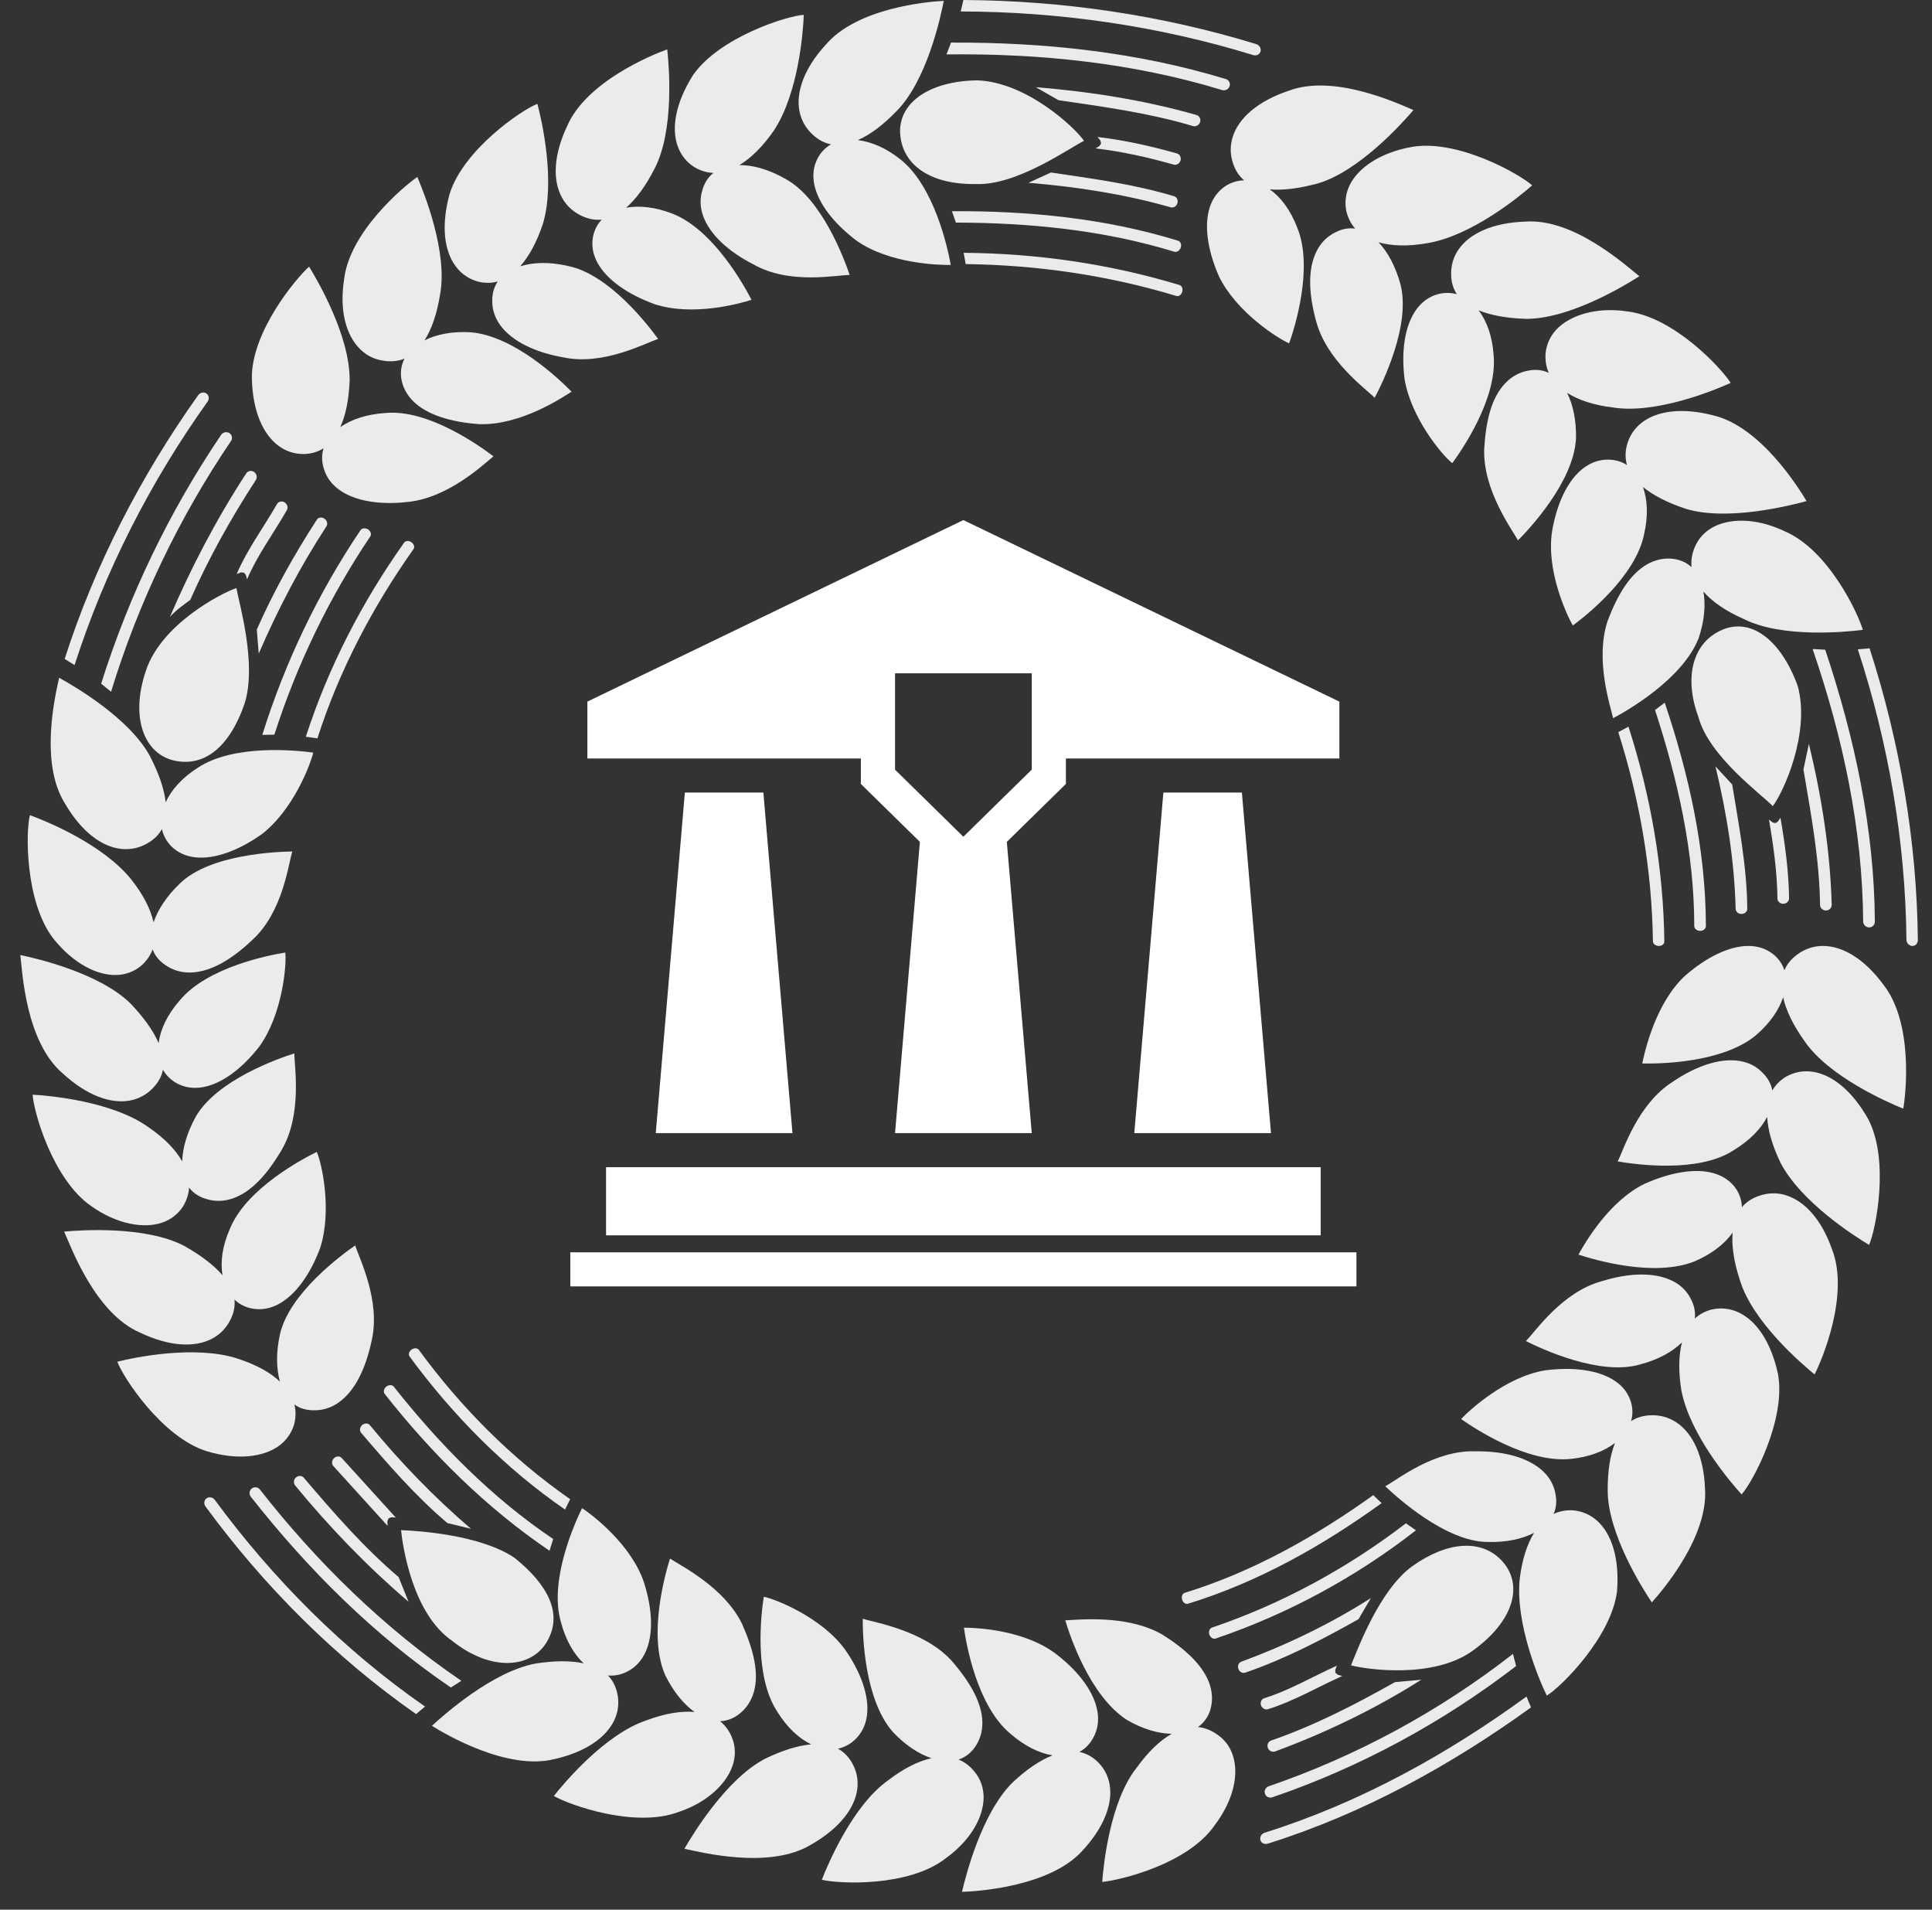 <?xml version="1.0" standalone="no"?>
<!-- Generator: Adobe Fireworks 10, Export SVG Extension by Aaron Beall (http://fireworks.abeall.com) . Version: 0.6.1  -->
<!DOCTYPE svg PUBLIC "-//W3C//DTD SVG 1.1//EN" "http://www.w3.org/Graphics/SVG/1.1/DTD/svg11.dtd">
<svg id="Untitled-Page%201" viewBox="0 0 85 84" style="background-color:transparent" version="1.1"
	xmlns="http://www.w3.org/2000/svg" xmlns:xlink="http://www.w3.org/1999/xlink" xml:space="preserve"
	x="0px" y="0px" width="85px" height="84px"
>
	<rect x="0" y="0" width="85" height="84" fill="#333333" stroke="none"/>
	<g>
		<g opacity="1">
			<path d="M 30.131 34.862 L 28.851 49.842 L 34.865 49.842 L 33.585 34.862 L 30.131 34.862 Z" fill="#ffffff"/>
			<path d="M 51.184 34.862 L 49.904 49.842 L 55.918 49.842 L 54.638 34.862 L 51.184 34.862 Z" fill="#ffffff"/>
			<path d="M 26.664 51.341 L 58.105 51.341 L 58.105 54.337 L 26.664 54.337 L 26.664 51.341 Z" fill="#ffffff"/>
			<path d="M 25.091 55.085 L 59.678 55.085 L 59.678 56.584 L 25.091 56.584 L 25.091 55.085 Z" fill="#ffffff"/>
			<path d="M 37.873 34.482 L 40.472 37.031 L 39.378 49.842 L 45.393 49.842 L 44.296 37.031 L 46.895 34.482 L 46.895 33.362 L 58.927 33.362 L 58.927 30.861 L 42.384 22.876 L 25.842 30.861 L 25.842 33.362 L 37.874 33.362 L 37.874 34.482 L 37.873 34.482 ZM 45.39 33.855 L 42.384 36.805 L 39.378 33.855 L 39.378 29.616 L 45.393 29.616 L 45.393 33.855 L 45.39 33.855 Z" fill="#ffffff"/>
		</g>
		<g opacity="0.9">
			<path d="M 53.322 71.591 C 53.214 71.63 53.163 71.771 53.208 71.904 C 53.256 72.036 53.383 72.112 53.494 72.07 C 56.664 70.992 59.653 69.373 62.295 67.313 L 61.854 67.005 C 59.281 68.978 56.394 70.552 53.322 71.591 Z" fill="#ffffff"/>
			<path d="M 55.612 74.702 C 55.49 74.745 55.432 74.888 55.483 75.019 C 55.534 75.151 55.674 75.222 55.799 75.177 C 56.938 74.82 57.969 74.206 59.052 73.722 C 58.943 73.691 58.875 73.671 58.857 73.665 L 58.755 73.58 L 58.747 73.448 C 58.752 73.432 58.778 73.367 58.818 73.266 C 57.751 73.745 56.736 74.352 55.612 74.702 Z" fill="#ffffff"/>
			<path d="M 55.629 80.618 C 55.489 80.669 55.413 80.813 55.455 80.947 C 55.498 81.078 55.646 81.142 55.787 81.092 C 59.962 79.783 63.837 77.646 67.358 75.103 L 67.159 74.625 C 63.657 77.177 59.794 79.314 55.629 80.618 Z" fill="#ffffff"/>
			<path d="M 55.781 76.886 C 55.83 77.017 55.974 77.085 56.105 77.038 C 58.345 76.209 60.515 75.162 62.532 73.885 L 61.374 73.99 C 59.628 74.973 57.825 75.902 55.923 76.56 C 55.795 76.608 55.732 76.752 55.781 76.886 Z" fill="#ffffff"/>
			<path d="M 60.419 65.765 C 57.88 67.583 55.113 69.145 52.115 70.065 C 52.015 70.103 51.968 70.239 52.011 70.37 C 52.053 70.501 52.171 70.577 52.273 70.54 C 55.349 69.596 58.188 67.993 60.785 66.118 L 60.466 65.811 L 60.419 65.765 Z" fill="#ffffff"/>
			<path d="M 60.313 70.294 C 58.523 71.433 56.594 72.362 54.605 73.095 C 54.49 73.138 54.437 73.279 54.485 73.411 C 54.534 73.543 54.668 73.615 54.787 73.573 C 56.525 72.976 58.171 72.12 59.769 71.222 L 60.313 70.294 Z" fill="#ffffff"/>
			<path d="M 55.983 79.054 C 59.845 77.736 63.477 75.762 66.704 73.282 L 66.563 72.749 C 63.339 75.266 59.687 77.243 55.813 78.574 C 55.678 78.623 55.607 78.772 55.654 78.904 C 55.699 79.037 55.847 79.105 55.983 79.054 Z" fill="#ffffff"/>
			<path d="M 62.13 68.895 C 60.681 69.95 59.736 72.541 59.438 73.252 C 60.127 73.435 63.06 73.859 64.789 72.611 C 66.573 71.334 67.048 69.745 66.104 68.684 C 65.203 67.673 63.673 67.793 62.13 68.895 Z" fill="#ffffff"/>
			<path d="M 69.201 66.433 C 68.893 66.419 68.609 66.472 68.351 66.593 C 68.467 66.333 68.501 66.037 68.435 65.718 C 68.366 65.312 68.165 64.969 67.862 64.692 C 67.235 64.118 66.173 63.826 64.954 63.839 C 63.097 63.759 61.443 65.119 60.945 65.375 C 61.445 65.849 63.602 67.817 65.449 67.826 C 66.275 67.849 66.971 67.695 67.495 67.422 C 67.188 67.92 66.966 68.593 66.862 69.447 C 66.66 71.414 67.714 73.892 68.052 74.584 C 68.691 74.197 70.887 72.011 71.142 70.003 C 71.258 68.549 70.906 67.478 70.28 66.904 C 69.977 66.629 69.612 66.467 69.201 66.433 Z" fill="#ffffff"/>
			<path d="M 73.766 62.573 C 73.426 62.343 73.036 62.235 72.613 62.253 C 72.282 62.266 72 62.354 71.761 62.511 C 71.84 62.236 71.839 61.947 71.751 61.659 C 71.632 61.274 71.389 60.967 71.047 60.739 C 70.343 60.265 69.227 60.116 67.979 60.276 C 66.245 60.56 64.659 62.018 64.282 62.418 C 64.872 62.833 67.185 64.364 69.097 64.174 C 69.933 64.09 70.587 63.827 71.053 63.471 C 70.834 64.019 70.728 64.726 70.732 65.571 C 70.74 67.473 72.262 69.871 72.672 70.483 C 73.168 69.934 75.169 67.579 75.013 65.465 C 74.955 64.039 74.47 63.048 73.766 62.573 Z" fill="#ffffff"/>
			<path d="M 76.504 57.734 C 76.133 57.559 75.734 57.509 75.33 57.596 C 75.029 57.669 74.774 57.805 74.565 57.998 C 74.598 57.714 74.542 57.421 74.39 57.135 C 74.206 56.768 73.914 56.499 73.542 56.322 C 72.775 55.958 71.671 55.984 70.5 56.347 C 68.719 56.816 67.535 58.598 67.132 58.987 C 67.773 59.31 70.365 60.536 72.148 60.019 C 72.959 59.808 73.581 59.458 73.999 59.045 C 73.854 59.612 73.839 60.318 73.973 61.158 C 74.341 63.089 76.121 65.186 76.624 65.734 C 77.12 65.18 78.586 62.443 78.225 60.441 C 77.918 59.019 77.271 58.099 76.504 57.734 Z" fill="#ffffff"/>
			<path d="M 78.559 52.57 C 78.162 52.45 77.782 52.467 77.376 52.606 C 77.065 52.715 76.818 52.883 76.635 53.101 C 76.631 52.819 76.546 52.542 76.377 52.29 C 76.159 51.961 75.809 51.731 75.42 51.613 C 74.623 51.372 73.51 51.555 72.357 52.07 C 70.77 52.841 69.714 54.705 69.445 55.185 C 70.133 55.412 72.797 56.205 74.58 55.472 C 75.339 55.142 75.886 54.698 76.228 54.221 C 76.178 54.808 76.286 55.516 76.555 56.33 C 77.109 58.142 79.262 59.989 79.834 60.456 C 80.174 59.798 81.367 56.945 80.608 54.972 C 80.141 53.629 79.389 52.823 78.559 52.57 Z" fill="#ffffff"/>
			<path d="M 79.75 47.143 C 79.344 47.083 78.949 47.152 78.587 47.355 C 78.321 47.513 78.117 47.718 77.977 47.964 C 77.922 47.683 77.78 47.418 77.552 47.191 C 77.268 46.893 76.909 46.722 76.503 46.663 C 75.66 46.537 74.613 46.889 73.601 47.579 C 72.049 48.552 71.427 50.595 71.172 51.087 C 71.896 51.213 74.701 51.62 76.261 50.603 C 76.982 50.165 77.475 49.65 77.748 49.13 C 77.779 49.717 77.973 50.395 78.342 51.158 C 79.254 52.893 81.608 54.386 82.232 54.759 C 82.531 54.081 83.141 51.033 82.194 49.225 C 81.479 47.956 80.59 47.267 79.75 47.143 Z" fill="#ffffff"/>
			<path d="M 80.202 41.609 C 79.793 41.609 79.406 41.735 79.067 41.989 C 78.802 42.183 78.617 42.413 78.506 42.678 C 78.418 42.405 78.255 42.167 78.019 41.977 C 77.706 41.726 77.332 41.609 76.921 41.609 C 76.07 41.609 75.06 42.109 74.114 42.94 C 72.831 44.149 72.365 46.242 72.251 46.778 C 72.975 46.794 75.756 46.768 77.245 45.545 C 77.873 45.008 78.264 44.423 78.45 43.868 C 78.577 44.442 78.887 45.088 79.386 45.787 C 80.449 47.355 83.052 48.49 83.735 48.767 C 83.866 48.038 84.168 44.965 82.856 43.304 C 82.009 42.159 81.053 41.607 80.202 41.609 Z" fill="#ffffff"/>
			<path d="M 24.176 68.212 L 24.338 67.695 C 21.64 65.88 19.336 63.535 17.331 61.002 C 17.262 60.908 17.113 60.903 17.002 60.987 C 16.889 61.073 16.854 61.218 16.925 61.313 C 18.99 63.938 21.398 66.329 24.176 68.212 Z" fill="#ffffff"/>
			<path d="M 14.712 64.124 C 14.602 64.213 14.577 64.37 14.656 64.475 L 17.05 67.114 C 17.045 67 17.044 66.927 17.044 66.91 L 17.096 66.786 L 17.219 66.738 C 17.235 66.739 17.304 66.742 17.411 66.751 L 15.051 64.151 C 14.973 64.049 14.823 64.036 14.712 64.124 Z" fill="#ffffff"/>
			<path d="M 9.448 65.972 C 9.36 65.856 9.198 65.826 9.086 65.908 C 8.974 65.99 8.955 66.151 9.045 66.27 C 11.618 69.774 14.734 72.898 18.307 75.397 L 18.699 75.065 C 15.126 72.583 12.02 69.465 9.448 65.972 Z" fill="#ffffff"/>
			<path d="M 13.031 64.978 C 12.921 65.066 12.898 65.225 12.981 65.335 C 14.496 67.181 16.158 68.901 17.975 70.456 L 17.537 69.37 C 16.004 68.067 14.68 66.543 13.38 65.016 C 13.299 64.907 13.143 64.891 13.031 64.978 Z" fill="#ffffff"/>
			<path d="M 25.055 66.002 L 25.085 65.944 C 22.51 64.154 20.271 61.897 18.425 59.373 C 18.361 59.288 18.217 59.285 18.105 59.365 C 17.994 59.446 17.955 59.583 18.022 59.67 C 19.919 62.253 22.214 64.574 24.86 66.401 L 25.055 66.002 Z" fill="#ffffff"/>
			<path d="M 15.944 62.675 C 15.835 62.762 15.806 62.914 15.88 63.014 C 17.072 64.407 18.278 65.807 19.684 66.995 L 20.719 67.245 C 19.106 65.864 17.627 64.333 16.279 62.695 C 16.206 62.596 16.055 62.589 15.944 62.675 Z" fill="#ffffff"/>
			<path d="M 11.081 65.472 C 10.966 65.557 10.946 65.719 11.034 65.835 C 13.543 69.026 16.459 71.935 19.835 74.227 L 20.297 73.933 C 16.912 71.627 13.954 68.737 11.439 65.524 C 11.354 65.41 11.192 65.387 11.081 65.472 Z" fill="#ffffff"/>
			<path d="M 24.059 72.219 C 24.785 70.991 24.112 69.706 22.632 68.519 C 21.135 67.516 18.447 67.336 17.644 67.306 C 17.716 67.983 18.134 70.974 19.904 72.183 C 21.623 73.546 23.377 73.38 24.059 72.219 Z" fill="#ffffff"/>
			<path d="M 27.035 75.647 C 27.205 75.273 27.247 74.873 27.155 74.469 C 27.083 74.158 26.946 73.9 26.748 73.698 C 27.035 73.723 27.324 73.667 27.602 73.524 C 27.965 73.337 28.228 73.043 28.4 72.67 C 28.753 71.899 28.71 70.791 28.335 69.617 C 27.782 67.942 26.063 66.638 25.609 66.337 C 25.276 67.013 24.151 69.519 24.674 71.336 C 24.888 72.156 25.252 72.765 25.68 73.165 C 25.103 73.04 24.391 73.043 23.56 73.174 C 21.659 73.527 19.525 75.432 19.003 75.912 C 19.625 76.304 22.306 77.872 24.358 77.385 C 25.773 77.07 26.681 76.416 27.035 75.647 Z" fill="#ffffff"/>
			<path d="M 32.258 77.577 C 32.371 77.184 32.352 76.788 32.197 76.411 C 32.077 76.124 31.902 75.888 31.68 75.709 C 31.964 75.7 32.242 75.605 32.497 75.411 C 32.831 75.162 33.049 74.827 33.164 74.432 C 33.404 73.597 33.166 72.605 32.644 71.421 C 31.857 69.809 29.94 68.865 29.477 68.556 C 29.264 69.237 28.497 71.942 29.269 73.689 C 29.626 74.413 30.077 74.959 30.557 75.303 C 29.971 75.253 29.266 75.362 28.443 75.671 C 26.628 76.274 24.828 78.412 24.367 78.998 C 25.011 79.375 27.924 80.441 29.874 79.695 C 31.201 79.25 32.031 78.371 32.258 77.577 Z" fill="#ffffff"/>
			<path d="M 37.716 78.7 C 37.769 78.294 37.692 77.901 37.484 77.539 C 37.323 77.259 37.115 77.055 36.867 76.919 C 37.149 76.859 37.409 76.721 37.632 76.505 C 37.924 76.22 38.09 75.864 38.143 75.455 C 38.252 74.616 37.885 73.568 37.177 72.555 C 36.147 71.146 34.14 70.346 33.604 70.234 C 33.489 70.961 33.156 73.682 34.187 75.275 C 34.633 76 35.161 76.473 35.688 76.728 C 35.1 76.78 34.42 76.993 33.666 77.358 C 31.956 78.24 30.474 80.694 30.112 81.32 C 30.835 81.473 33.849 82.243 35.673 81.145 C 36.931 80.429 37.606 79.54 37.716 78.7 Z" fill="#ffffff"/>
			<path d="M 43.275 79.024 C 43.267 78.615 43.133 78.243 42.875 77.931 C 42.674 77.683 42.44 77.504 42.174 77.396 C 42.445 77.306 42.681 77.137 42.868 76.886 C 43.116 76.547 43.226 76.163 43.22 75.754 C 43.205 74.898 42.687 73.987 41.836 73.015 C 40.605 71.711 38.489 71.367 37.957 71.205 C 37.953 71.921 38.02 74.732 39.275 76.176 C 39.829 76.766 40.422 77.151 40.981 77.337 C 40.407 77.463 39.765 77.779 39.069 78.314 C 37.514 79.419 36.425 81.992 36.157 82.685 C 36.886 82.861 39.977 83.023 41.617 81.733 C 42.754 80.913 43.289 79.866 43.275 79.024 Z" fill="#ffffff"/>
			<path d="M 48.821 78.508 C 48.754 78.103 48.565 77.749 48.261 77.466 C 48.027 77.254 47.769 77.12 47.49 77.061 C 47.743 76.924 47.952 76.713 48.101 76.434 C 48.297 76.075 48.351 75.685 48.283 75.28 C 48.143 74.444 47.486 73.552 46.516 72.795 C 45.116 71.69 42.955 71.594 42.409 71.597 C 42.512 72.343 42.993 75.041 44.445 76.253 C 45.084 76.811 45.728 77.117 46.307 77.212 C 45.758 77.426 45.17 77.823 44.556 78.398 C 43.18 79.752 42.485 82.529 42.324 83.215 C 43.058 83.196 46.151 82.975 47.581 81.451 C 48.574 80.394 48.961 79.344 48.821 78.508 Z" fill="#ffffff"/>
			<path d="M 53.537 76.285 C 53.27 76.098 52.992 75.994 52.706 75.966 C 52.938 75.804 53.115 75.576 53.223 75.29 C 53.36 74.892 53.352 74.493 53.226 74.102 C 52.965 73.303 52.193 72.55 51.099 71.877 C 49.551 71.009 47.423 71.251 46.868 71.272 C 47.074 71.966 47.952 74.602 49.579 75.653 C 50.282 76.062 50.961 76.253 51.55 76.264 C 51.038 76.555 50.518 77.049 50.007 77.757 C 48.833 79.233 48.547 82.045 48.493 82.778 C 49.235 82.712 52.254 82.013 53.445 80.28 C 54.291 79.155 54.506 78.029 54.24 77.214 C 54.114 76.826 53.876 76.508 53.537 76.285 Z" fill="#ffffff"/>
			<path d="M 16.284 23.606 C 16.355 23.515 16.317 23.374 16.203 23.293 C 16.086 23.212 15.935 23.224 15.863 23.317 C 13.991 26.096 12.537 29.136 11.54 32.326 L 12.071 32.314 C 13.06 29.233 14.476 26.299 16.284 23.606 Z" fill="#ffffff"/>
			<path d="M 12.528 22.103 C 12.409 22.026 12.257 22.053 12.189 22.166 C 11.602 23.195 10.881 24.154 10.414 25.249 C 10.517 25.208 10.581 25.182 10.598 25.176 L 10.73 25.186 L 10.816 25.287 C 10.822 25.305 10.841 25.374 10.87 25.481 C 11.329 24.4 12.041 23.458 12.619 22.441 C 12.687 22.331 12.645 22.179 12.528 22.103 Z" fill="#ffffff"/>
			<path d="M 9.13 17.67 C 9.217 17.552 9.198 17.393 9.085 17.31 C 8.974 17.23 8.812 17.26 8.721 17.38 C 6.202 20.921 4.178 24.831 2.845 28.984 L 3.281 29.253 C 4.614 25.111 6.61 21.202 9.13 17.67 Z" fill="#ffffff"/>
			<path d="M 8.369 26.389 C 9.183 24.547 10.163 22.797 11.259 21.109 C 11.329 20.992 11.291 20.835 11.174 20.756 C 11.057 20.679 10.903 20.711 10.831 20.827 C 9.524 22.83 8.416 24.947 7.473 27.141 C 7.728 26.847 8.067 26.61 8.369 26.389 Z" fill="#ffffff"/>
			<path d="M 13.964 32.479 C 14.919 29.503 16.387 26.706 18.191 24.155 C 18.256 24.069 18.217 23.935 18.105 23.853 C 17.994 23.773 17.849 23.776 17.783 23.864 C 15.928 26.479 14.442 29.355 13.456 32.406 C 13.636 32.428 13.788 32.45 13.899 32.468 L 13.964 32.479 Z" fill="#ffffff"/>
			<path d="M 14.367 23.143 C 14.43 23.039 14.386 22.89 14.268 22.811 C 14.151 22.734 14.003 22.756 13.937 22.863 C 12.938 24.407 12.042 26.008 11.298 27.691 L 11.383 28.75 C 12.225 26.803 13.206 24.923 14.367 23.143 Z" fill="#ffffff"/>
			<path d="M 4.886 30.426 C 6.085 26.518 7.864 22.796 10.155 19.41 C 10.241 19.296 10.215 19.137 10.099 19.055 C 9.983 18.975 9.82 19.005 9.733 19.12 C 7.453 22.494 5.673 26.191 4.45 30.074 L 4.886 30.426 Z" fill="#ffffff"/>
			<path d="M 6.418 29.506 C 5.715 31.576 6.351 33.171 7.677 33.457 C 9.068 33.762 10.148 32.742 10.758 30.955 C 11.31 29.25 10.538 26.604 10.4 25.867 C 9.694 26.107 7.084 27.473 6.418 29.506 Z" fill="#ffffff"/>
			<path d="M 5.324 37.34 C 5.733 37.385 6.129 37.303 6.492 37.09 C 6.78 36.927 6.987 36.716 7.123 36.467 C 7.185 36.746 7.322 37.004 7.532 37.22 C 7.817 37.506 8.177 37.663 8.586 37.71 C 9.431 37.805 10.485 37.422 11.506 36.701 C 12.891 35.645 13.659 33.636 13.781 33.104 C 13.066 33.007 10.31 32.715 8.71 33.765 C 7.99 34.221 7.532 34.757 7.29 35.288 C 7.224 34.702 6.991 34.027 6.609 33.282 C 5.714 31.597 3.251 30.17 2.602 29.814 C 2.441 30.536 1.72 33.546 2.862 35.349 C 3.584 36.589 4.48 37.245 5.324 37.34 Z" fill="#ffffff"/>
			<path d="M 5.127 42.886 C 5.537 42.874 5.91 42.733 6.223 42.47 C 6.449 42.267 6.614 42.03 6.714 41.762 C 6.814 42.03 6.996 42.264 7.271 42.446 C 7.611 42.685 7.997 42.79 8.408 42.777 C 9.27 42.747 10.185 42.215 11.093 41.352 C 12.462 40.109 12.684 37.982 12.862 37.453 C 12.171 37.466 9.251 37.57 7.922 38.854 C 7.333 39.415 6.943 40.012 6.756 40.572 C 6.63 40.003 6.316 39.369 5.776 38.686 C 4.542 37.145 2.041 36.115 1.315 35.857 C 1.127 36.583 1.103 39.672 2.345 41.282 C 3.237 42.398 4.29 42.916 5.127 42.886 Z" fill="#ffffff"/>
			<path d="M 2.763 47.219 C 3.824 48.194 4.875 48.562 5.712 48.409 C 6.115 48.335 6.47 48.141 6.753 47.833 C 6.979 47.592 7.114 47.333 7.169 47.054 C 7.311 47.304 7.521 47.508 7.786 47.654 C 8.144 47.845 8.535 47.892 8.94 47.818 C 9.777 47.663 10.669 46.993 11.428 46.008 C 12.426 44.605 12.618 42.44 12.551 41.899 C 11.838 42.013 9.12 42.538 7.905 44.007 C 7.34 44.655 7.054 45.3 6.979 45.879 C 6.743 45.336 6.326 44.758 5.755 44.154 C 4.397 42.804 1.62 42.158 0.895 42.009 C 0.982 42.741 1.126 45.824 2.763 47.219 Z" fill="#ffffff"/>
			<path d="M 4.01 53.05 C 5.164 53.869 6.347 54.049 7.133 53.779 C 7.52 53.647 7.835 53.403 8.057 53.059 C 8.212 52.799 8.301 52.524 8.32 52.239 C 8.492 52.467 8.736 52.636 9.053 52.731 C 9.447 52.862 9.847 52.849 10.236 52.715 C 11.06 52.432 11.753 51.664 12.399 50.569 C 13.31 48.993 12.946 46.893 12.95 46.335 C 12.28 46.549 9.565 47.486 8.619 49.108 C 8.228 49.813 8.031 50.499 8.017 51.088 C 7.729 50.579 7.243 50.064 6.516 49.571 C 4.933 48.444 2.193 48.191 1.436 48.152 C 1.479 48.896 2.316 51.876 4.01 53.05 Z" fill="#ffffff"/>
			<path d="M 9.322 58.888 C 9.686 58.698 9.967 58.409 10.147 58.031 C 10.293 57.735 10.345 57.447 10.315 57.165 C 10.525 57.362 10.784 57.497 11.082 57.557 C 11.48 57.634 11.868 57.565 12.232 57.376 C 12.986 56.983 13.642 56.079 14.078 54.916 C 14.62 53.276 14.163 51.166 13.937 50.668 C 13.29 50.986 10.846 52.279 10.121 54.037 C 9.773 54.819 9.691 55.521 9.79 56.095 C 9.405 55.645 8.836 55.216 8.11 54.806 C 6.409 53.913 3.562 54.105 2.823 54.173 C 3.124 54.847 4.182 57.762 6.154 58.614 C 7.455 59.237 8.568 59.28 9.322 58.888 Z" fill="#ffffff"/>
			<path d="M 12.269 63.6 C 12.6 63.358 12.83 63.034 12.944 62.641 C 13.019 62.345 13.021 62.056 12.953 61.779 C 13.185 61.945 13.468 62.035 13.799 62.033 C 14.212 62.044 14.59 61.914 14.923 61.674 C 15.62 61.169 16.083 60.212 16.347 58.994 C 16.768 57.21 15.787 55.316 15.628 54.781 C 15.053 55.179 12.723 56.879 12.315 58.7 C 12.141 59.493 12.155 60.205 12.316 60.772 C 11.89 60.372 11.272 60.023 10.44 59.757 C 8.58 59.153 5.9 59.709 5.162 59.897 C 5.422 60.596 7.112 63.191 9.062 63.823 C 10.436 64.248 11.591 64.091 12.269 63.6 Z" fill="#ffffff"/>
			<path d="M 51.673 11.075 C 51.786 11.102 51.911 11.016 51.951 10.882 C 51.992 10.745 51.932 10.613 51.818 10.585 C 48.609 9.596 45.23 9.271 41.881 9.29 L 42.056 9.791 C 45.3 9.798 48.566 10.12 51.673 11.075 Z" fill="#ffffff"/>
			<path d="M 51.94 7.054 C 51.977 6.919 51.902 6.781 51.775 6.748 C 50.629 6.426 49.47 6.163 48.285 6.026 C 48.357 6.11 48.4 6.165 48.412 6.179 L 48.444 6.308 L 48.372 6.421 C 48.357 6.43 48.299 6.47 48.206 6.528 C 49.374 6.664 50.516 6.923 51.647 7.243 C 51.772 7.274 51.902 7.191 51.94 7.054 Z" fill="#ffffff"/>
			<path d="M 55.455 2.271 C 55.498 2.14 55.42 1.994 55.278 1.943 C 51.098 0.661 46.742 0.025 42.386 0 L 42.267 0.504 C 46.61 0.514 50.959 1.139 55.127 2.42 C 55.265 2.469 55.412 2.403 55.455 2.271 Z" fill="#ffffff"/>
			<path d="M 52.801 5.362 C 52.84 5.227 52.763 5.088 52.627 5.054 C 50.325 4.401 47.948 4.028 45.57 3.835 L 46.568 4.407 C 48.562 4.698 50.559 4.968 52.493 5.547 C 52.625 5.58 52.763 5.498 52.801 5.362 Z" fill="#ffffff"/>
			<path d="M 42.485 11.616 C 45.632 11.656 48.752 12.11 51.75 13.017 C 51.851 13.053 51.967 12.978 52.01 12.847 C 52.053 12.715 52.005 12.578 51.902 12.54 C 48.827 11.607 45.623 11.146 42.396 11.12 C 42.43 11.294 42.456 11.443 42.476 11.551 L 42.485 11.616 Z" fill="#ffffff"/>
			<path d="M 46.237 7.588 L 45.248 8.04 C 47.363 8.214 49.476 8.539 51.517 9.122 C 51.638 9.154 51.764 9.067 51.802 8.933 C 51.84 8.797 51.773 8.663 51.651 8.631 C 49.886 8.098 48.058 7.859 46.237 7.588 Z" fill="#ffffff"/>
			<path d="M 54.099 3.784 C 54.141 3.65 54.061 3.511 53.92 3.474 C 50.007 2.283 45.905 1.855 41.841 1.873 L 41.641 2.393 C 45.723 2.345 49.847 2.762 53.776 3.964 C 53.913 3.999 54.059 3.92 54.099 3.784 Z" fill="#ffffff"/>
			<path d="M 39.609 5.95 C 39.743 7.345 41.054 8.131 42.949 8.096 C 44.747 8.159 47.039 6.516 47.693 6.193 C 47.249 5.562 45.129 3.604 42.991 3.534 C 40.802 3.568 39.474 4.585 39.609 5.95 Z" fill="#ffffff"/>
			<path d="M 35.176 4.905 C 35.258 5.306 35.459 5.657 35.774 5.939 C 36.018 6.16 36.282 6.296 36.563 6.349 C 36.314 6.491 36.111 6.698 35.971 6.966 C 35.784 7.322 35.745 7.711 35.825 8.113 C 35.993 8.944 36.684 9.831 37.686 10.588 C 39.12 11.595 41.278 11.664 41.83 11.653 C 41.701 10.944 41.127 8.232 39.631 7.023 C 38.977 6.501 38.326 6.234 37.743 6.163 C 38.285 5.925 38.858 5.495 39.449 4.885 C 40.782 3.531 41.382 0.762 41.522 0.038 C 40.782 0.073 37.701 0.352 36.323 1.973 C 35.36 3.029 35.008 4.075 35.176 4.905 Z" fill="#ffffff"/>
			<path d="M 30.56 7.358 C 30.825 7.514 31.103 7.596 31.388 7.605 C 31.163 7.785 30.999 8.031 30.907 8.345 C 30.781 8.737 30.801 9.133 30.942 9.517 C 31.232 10.314 32.039 11.063 33.126 11.617 C 34.733 12.546 36.822 12.086 37.383 12.097 C 37.156 11.427 36.166 8.723 34.532 7.855 C 33.81 7.446 33.12 7.258 32.529 7.262 C 33.033 6.96 33.54 6.467 34.033 5.764 C 35.128 4.125 35.336 1.404 35.363 0.655 C 34.617 0.693 31.649 1.641 30.493 3.3 C 29.713 4.535 29.529 5.647 29.82 6.443 C 29.961 6.827 30.211 7.14 30.56 7.358 Z" fill="#ffffff"/>
			<path d="M 25.597 9.499 C 25.896 9.637 26.188 9.69 26.473 9.66 C 26.277 9.869 26.145 10.125 26.088 10.422 C 26.016 10.817 26.091 11.2 26.288 11.56 C 26.694 12.305 27.617 12.95 28.799 13.379 C 30.469 13.927 32.544 13.36 33.063 13.187 C 32.733 12.545 31.39 10.122 29.606 9.406 C 28.827 9.1 28.124 9.034 27.546 9.136 C 27.993 8.75 28.414 8.173 28.8 7.415 C 29.674 5.729 29.436 2.902 29.356 2.171 C 28.658 2.422 25.79 3.599 24.951 5.547 C 24.343 6.84 24.313 7.94 24.721 8.686 C 24.916 9.043 25.212 9.322 25.597 9.499 Z" fill="#ffffff"/>
			<path d="M 21.035 12.388 C 21.337 12.461 21.625 12.458 21.899 12.382 C 21.739 12.62 21.653 12.905 21.657 13.229 C 21.651 13.639 21.787 14.011 22.034 14.339 C 22.546 15.015 23.54 15.498 24.747 15.712 C 26.545 16.113 28.42 15.07 28.956 14.911 C 28.534 14.328 26.802 12.055 24.977 11.697 C 24.162 11.511 23.447 11.535 22.886 11.714 C 23.275 11.274 23.616 10.654 23.885 9.848 C 24.45 7.965 23.834 5.285 23.644 4.568 C 22.946 4.832 20.38 6.591 19.78 8.534 C 19.396 9.937 19.545 11.049 20.058 11.726 C 20.304 12.053 20.636 12.279 21.035 12.388 Z" fill="#ffffff"/>
			<path d="M 16.91 15.872 C 17.235 15.917 17.531 15.883 17.797 15.774 C 17.667 16.027 17.614 16.309 17.649 16.612 C 17.702 17.016 17.901 17.375 18.192 17.661 C 18.788 18.245 19.843 18.576 21.116 18.657 C 22.887 18.706 24.683 17.527 25.146 17.228 C 24.641 16.711 22.641 14.784 20.718 14.616 C 19.894 14.565 19.203 14.707 18.678 14.971 C 18.995 14.473 19.227 13.796 19.362 12.948 C 19.708 11.087 18.651 8.459 18.359 7.784 C 17.749 8.207 15.382 10.196 15.139 12.287 C 14.922 13.684 15.234 14.762 15.852 15.366 C 16.146 15.655 16.497 15.819 16.91 15.872 Z" fill="#ffffff"/>
			<path d="M 13.4 19.971 C 13.716 19.958 13.992 19.871 14.233 19.719 C 14.15 19.995 14.15 20.29 14.241 20.593 C 14.352 20.987 14.589 21.303 14.923 21.543 C 15.61 22.042 16.707 22.218 17.932 22.08 C 19.727 21.905 21.282 20.418 21.71 20.073 C 21.118 19.62 18.836 17.991 16.972 18.166 C 16.127 18.218 15.453 18.451 14.972 18.787 C 15.214 18.251 15.354 17.557 15.384 16.714 C 15.39 14.762 13.973 12.338 13.599 11.729 C 13.048 12.217 11.047 14.589 11.081 16.654 C 11.117 18.102 11.58 19.12 12.268 19.62 C 12.6 19.86 12.984 19.98 13.4 19.971 Z" fill="#ffffff"/>
			<path d="M 74.806 40.946 C 74.948 40.943 75.057 40.844 75.052 40.727 C 75.045 37.368 74.305 34.063 73.241 30.909 L 72.814 31.23 C 73.814 34.292 74.542 37.488 74.54 40.74 C 74.546 40.857 74.667 40.947 74.806 40.946 Z" fill="#ffffff"/>
			<path d="M 78.109 36.208 L 77.981 36.175 C 77.966 36.163 77.912 36.119 77.827 36.05 C 78.026 37.202 78.186 38.359 78.201 39.532 C 78.207 39.662 78.326 39.76 78.468 39.753 C 78.609 39.746 78.718 39.633 78.712 39.502 C 78.695 38.313 78.534 37.139 78.333 35.969 C 78.273 36.064 78.233 36.122 78.223 36.137 L 78.109 36.208 Z" fill="#ffffff"/>
			<path d="M 82.254 28.519 L 81.736 28.56 C 83.085 32.685 83.832 37.011 83.876 41.344 C 83.882 41.49 84.001 41.609 84.139 41.609 C 84.278 41.609 84.384 41.489 84.378 41.341 C 84.331 36.996 83.591 32.663 82.254 28.519 Z" fill="#ffffff"/>
			<path d="M 79.344 33.846 C 79.678 35.822 80.05 37.803 80.075 39.814 C 80.083 39.949 80.202 40.054 80.344 40.049 C 80.485 40.043 80.595 39.927 80.587 39.788 C 80.521 37.409 80.143 35.034 79.584 32.721 L 79.344 33.846 Z" fill="#ffffff"/>
			<path d="M 71.257 32.172 L 71.198 32.203 C 72.141 35.175 72.681 38.276 72.722 41.415 C 72.728 41.522 72.847 41.609 72.984 41.609 C 73.123 41.609 73.229 41.52 73.224 41.412 C 73.184 38.192 72.625 35.011 71.646 31.963 L 71.257 32.172 Z" fill="#ffffff"/>
			<path d="M 75.472 33.709 C 75.968 35.762 76.308 37.871 76.362 39.989 C 76.368 40.112 76.488 40.206 76.63 40.201 C 76.77 40.194 76.879 40.09 76.873 39.966 C 76.856 38.124 76.504 36.315 76.209 34.507 L 75.472 33.709 Z" fill="#ffffff"/>
			<path d="M 82.241 40.794 C 82.383 40.791 82.492 40.672 82.485 40.526 C 82.464 36.461 81.588 32.425 80.302 28.578 L 79.747 28.548 C 81.072 32.401 81.946 36.456 81.972 40.541 C 81.98 40.682 82.101 40.795 82.241 40.794 Z" fill="#ffffff"/>
			<path d="M 79.094 30.178 C 78.344 28.121 77.026 27.155 75.753 27.71 C 74.479 28.267 74.07 29.774 74.725 31.544 C 75.189 33.272 77.493 34.937 77.995 35.458 C 78.467 34.845 79.656 32.234 79.094 30.178 Z" fill="#ffffff"/>
			<path d="M 75.332 23.206 C 74.976 23.409 74.71 23.704 74.558 24.08 C 74.435 24.373 74.391 24.664 74.422 24.948 C 74.214 24.756 73.951 24.629 73.639 24.585 C 73.226 24.529 72.833 24.617 72.475 24.817 C 71.728 25.239 71.171 26.129 70.722 27.333 C 70.169 29.026 70.848 31.05 70.971 31.591 C 71.61 31.25 74.031 29.865 74.735 28.067 C 74.99 27.302 75.047 26.599 74.942 26.02 C 75.328 26.464 75.914 26.875 76.719 27.228 C 78.408 28.078 81.225 27.798 81.957 27.705 C 81.752 26.989 80.447 24.187 78.513 23.366 C 77.245 22.762 76.067 22.793 75.332 23.206 Z" fill="#ffffff"/>
			<path d="M 72.229 18.593 C 71.905 18.845 71.683 19.18 71.577 19.583 C 71.497 19.894 71.501 20.186 71.582 20.456 C 71.34 20.302 71.056 20.217 70.744 20.217 C 70.336 20.215 69.967 20.357 69.642 20.608 C 68.972 21.13 68.499 22.134 68.288 23.352 C 68.012 25.089 68.926 27.041 69.197 27.512 C 69.805 27.067 71.956 25.357 72.333 23.503 C 72.523 22.677 72.48 21.971 72.283 21.419 C 72.739 21.795 73.373 22.117 74.171 22.381 C 76.017 22.942 78.798 22.226 79.481 22.041 C 79.104 21.411 77.457 18.784 75.405 18.278 C 74.005 17.91 72.898 18.072 72.229 18.593 Z" fill="#ffffff"/>
			<path d="M 68.487 14.482 C 68.204 14.78 68.038 15.14 67.999 15.546 C 67.978 15.853 68.023 16.141 68.14 16.401 C 67.882 16.278 67.59 16.238 67.269 16.296 C 66.858 16.363 66.51 16.558 66.226 16.856 C 65.622 17.487 65.376 18.475 65.298 19.761 C 65.243 21.563 66.518 23.281 66.785 23.769 C 67.287 23.263 69.224 21.205 69.337 19.307 C 69.356 18.501 69.21 17.807 68.945 17.279 C 69.439 17.595 70.114 17.824 70.987 17.927 C 72.884 18.219 75.463 17.152 76.143 16.842 C 75.748 16.212 73.652 13.939 71.586 13.697 C 70.199 13.488 69.054 13.886 68.487 14.482 Z" fill="#ffffff"/>
			<path d="M 64.18 10.959 C 63.945 11.294 63.83 11.681 63.844 12.099 C 63.852 12.426 63.94 12.706 64.096 12.941 C 63.819 12.864 63.526 12.864 63.232 12.948 C 62.843 13.062 62.53 13.301 62.295 13.639 C 61.806 14.333 61.643 15.434 61.794 16.667 C 62.071 18.371 63.457 20.039 63.894 20.373 C 64.319 19.794 65.886 17.523 65.714 15.632 C 65.657 14.778 65.407 14.119 65.054 13.651 C 65.602 13.876 66.307 13.998 67.142 14.025 C 69.066 14.032 71.503 12.549 72.126 12.15 C 71.544 11.694 69.263 9.596 67.118 9.747 C 65.676 9.794 64.669 10.265 64.18 10.959 Z" fill="#ffffff"/>
			<path d="M 59.389 8.126 C 59.206 8.493 59.152 8.887 59.233 9.288 C 59.305 9.584 59.435 9.842 59.622 10.056 C 59.34 10.016 59.046 10.065 58.755 10.218 C 58.381 10.4 58.106 10.687 57.922 11.054 C 57.537 11.824 57.569 12.882 57.893 14.087 C 58.345 15.859 60.088 17.097 60.48 17.497 C 60.806 16.88 62.086 14.306 61.612 12.497 C 61.398 11.715 61.058 11.088 60.652 10.659 C 61.216 10.82 61.926 10.847 62.787 10.698 C 64.713 10.387 66.841 8.658 67.408 8.153 C 66.854 7.656 64.159 6.123 62.134 6.459 C 60.721 6.707 59.763 7.38 59.389 8.126 Z" fill="#ffffff"/>
			<path d="M 54.24 6.004 C 54.113 6.393 54.115 6.795 54.251 7.193 C 54.355 7.507 54.52 7.751 54.739 7.933 C 54.451 7.937 54.171 8.021 53.918 8.183 C 53.58 8.405 53.352 8.726 53.226 9.115 C 52.964 9.92 53.131 11.027 53.634 12.166 C 54.394 13.725 56.215 14.887 56.718 15.104 C 56.957 14.424 57.794 11.792 57.078 10.024 C 56.774 9.225 56.341 8.67 55.866 8.329 C 56.458 8.381 57.166 8.287 57.973 8.071 C 59.809 7.528 61.706 5.405 62.185 4.841 C 61.502 4.551 58.693 3.236 56.689 3.994 C 55.324 4.453 54.501 5.197 54.24 6.004 Z" fill="#ffffff"/>
		</g>
	</g>
</svg>